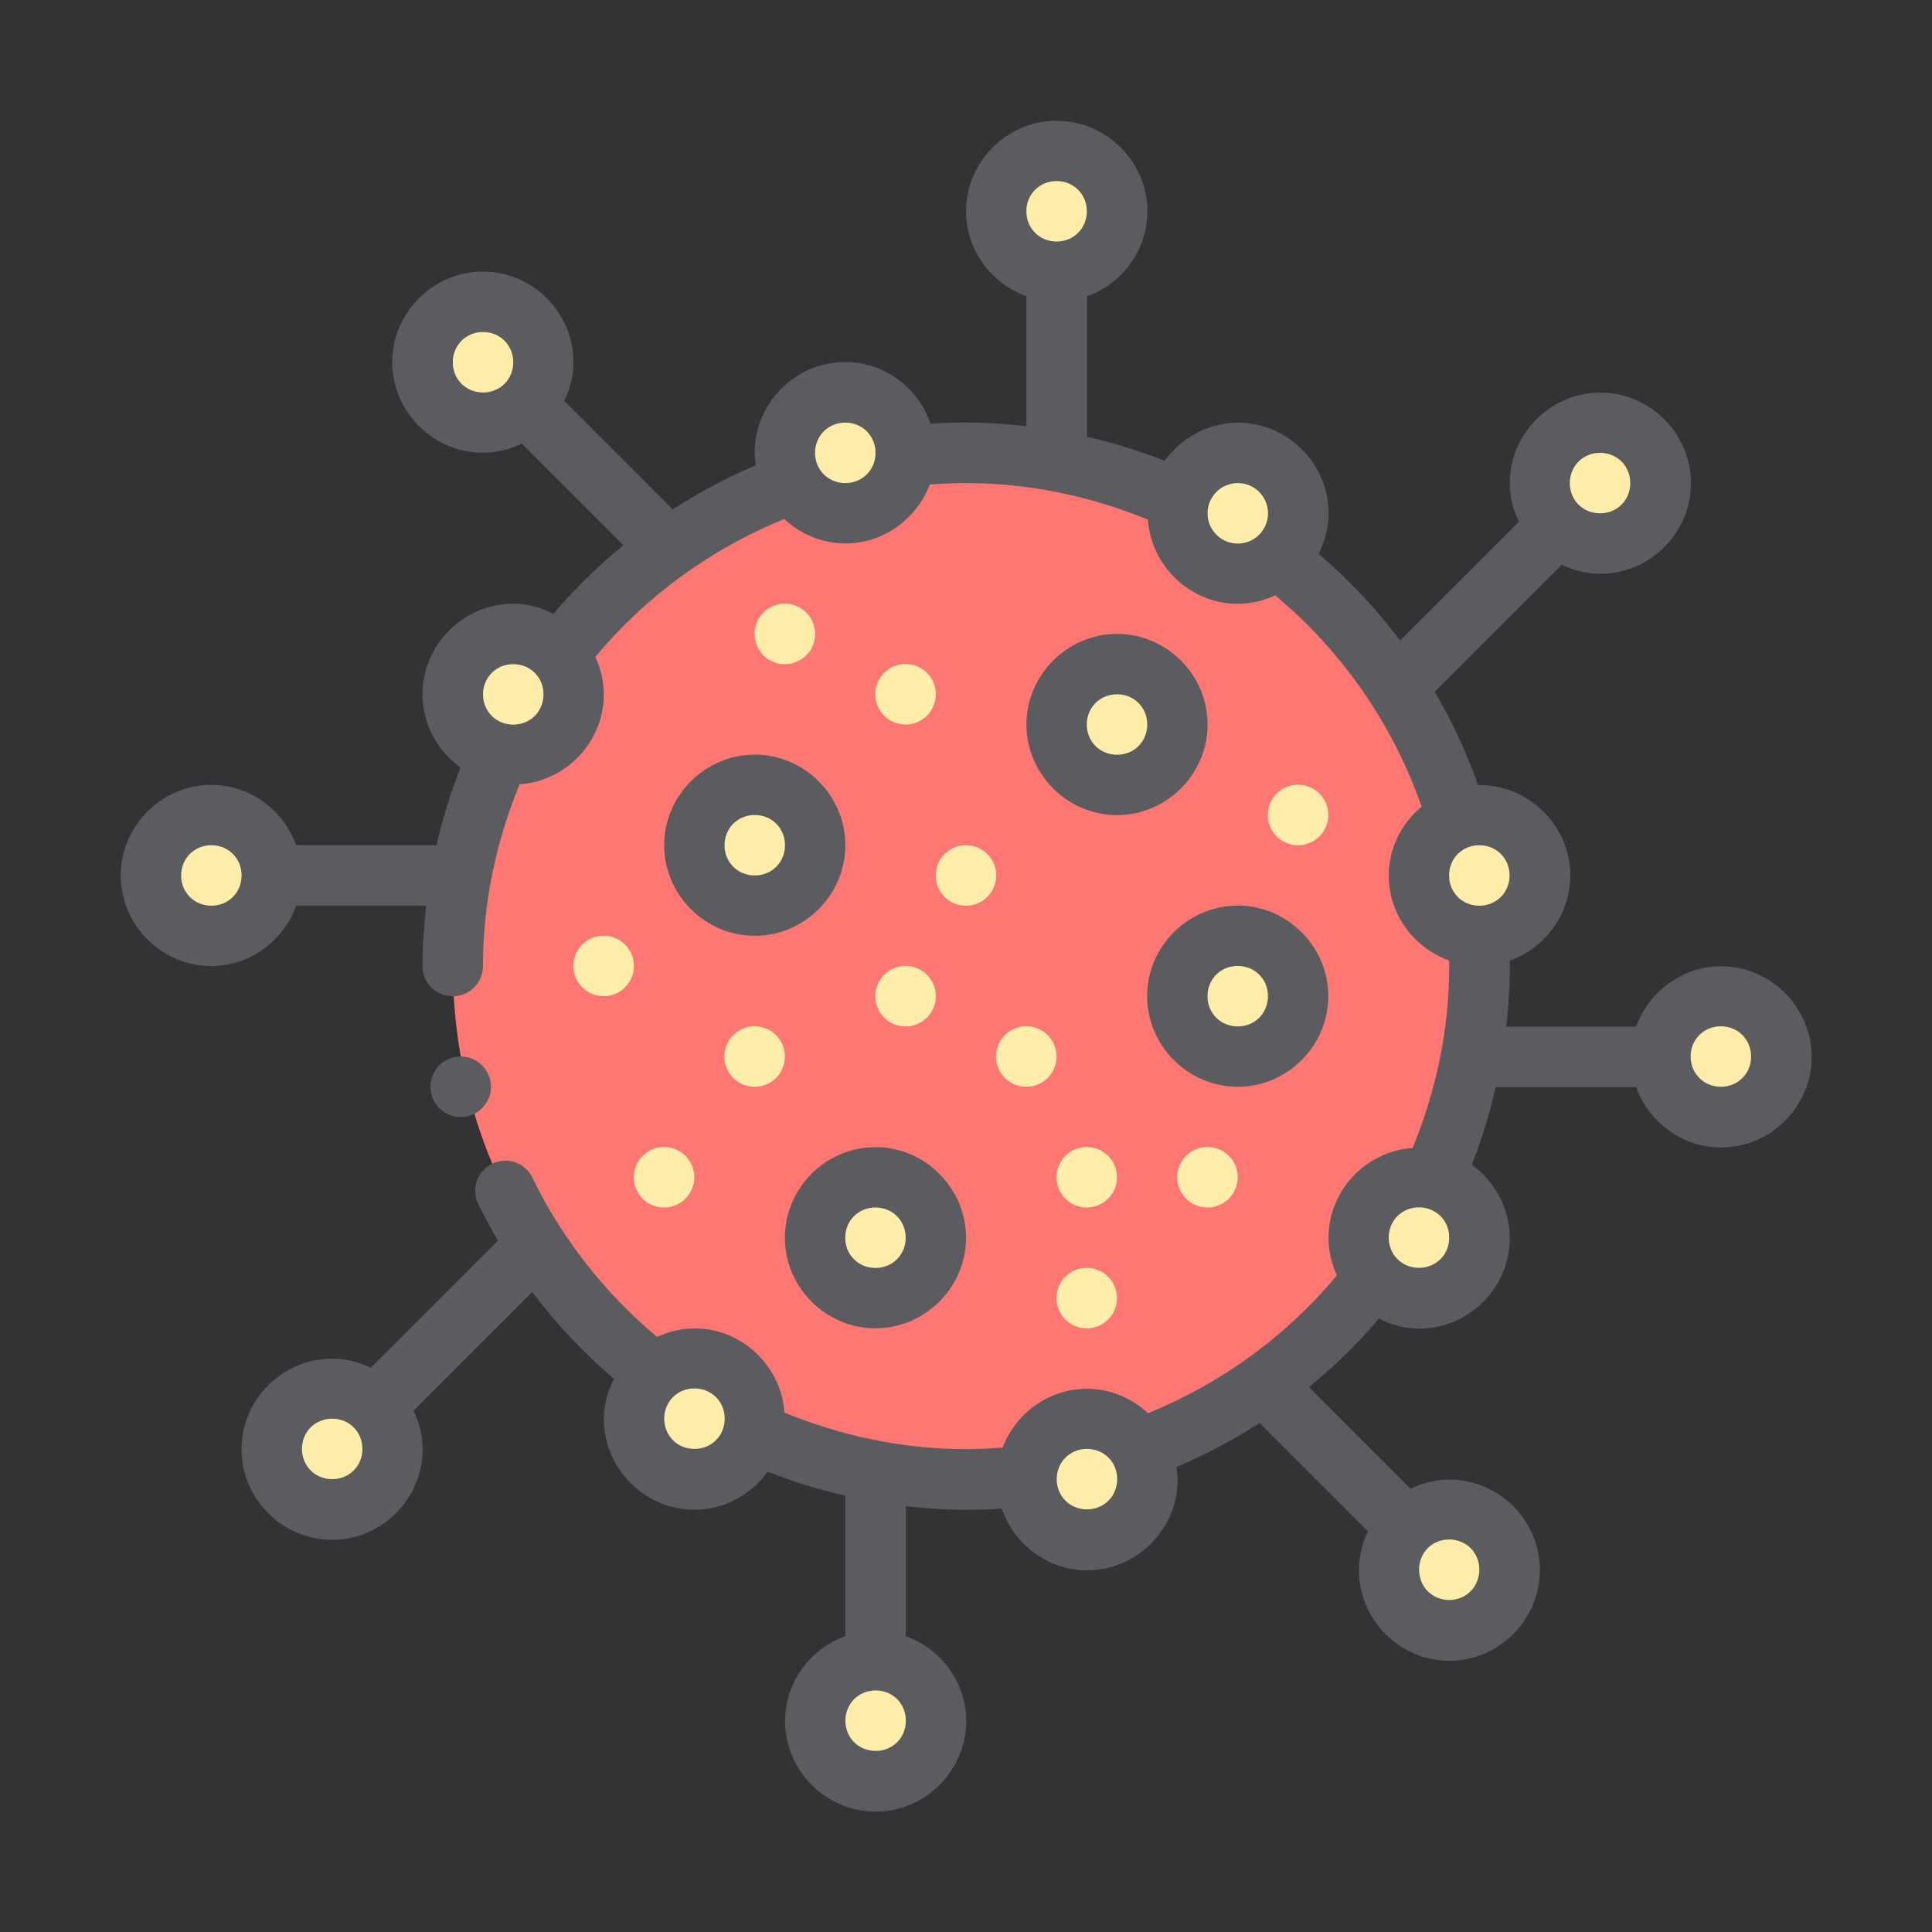 <?xml version="1.0" ?><svg height="64" id="svg3162" version="1.1" viewBox="0 0 16.933 16.933" width="64" xmlns="http://www.w3.org/2000/svg" xmlns:cc="http://creativecommons.org/ns#" xmlns:dc="http://purl.org/dc/elements/1.1/" xmlns:inkscape="http://www.inkscape.org/namespaces/inkscape" xmlns:rdf="http://www.w3.org/1999/02/22-rdf-syntax-ns#" xmlns:sodipodi="http://sodipodi.sourceforge.net/DTD/sodipodi-0.dtd" xmlns:svg="http://www.w3.org/2000/svg"><rect x="0" y="0" width="16.933" height="16.933" fill="#333333" stroke="none"/><defs id="defs3156"/><g id="layer1" transform="translate(0,-280.067)"><path d="m 8.467,284.035 c 2.487,0 4.498,2.011 4.498,4.498 0,2.487 -2.011,4.498 -4.498,4.498 -2.487,0 -4.498,-2.011 -4.498,-4.498 0,-2.487 2.011,-4.498 4.498,-4.498 z" id="path3036" style="color:#000000;font-style:normal;font-variant:normal;font-weight:normal;font-stretch:normal;font-size:medium;line-height:normal;font-family:sans-serif;font-variant-ligatures:normal;font-variant-position:normal;font-variant-caps:normal;font-variant-numeric:normal;font-variant-alternates:normal;font-feature-settings:normal;text-indent:0;text-align:start;text-decoration:none;text-decoration-line:none;text-decoration-style:solid;text-decoration-color:#000000;letter-spacing:normal;word-spacing:normal;text-transform:none;writing-mode:lr-tb;direction:ltr;text-orientation:mixed;dominant-baseline:auto;baseline-shift:baseline;text-anchor:start;white-space:normal;shape-padding:0;clip-rule:nonzero;display:inline;overflow:visible;visibility:visible;opacity:1;isolation:auto;mix-blend-mode:normal;color-interpolation:sRGB;color-interpolation-filters:linearRGB;solid-color:#000000;solid-opacity:1;vector-effect:none;fill:#ff7773;fill-opacity:1;fill-rule:nonzero;stroke:none;stroke-width:0.529;stroke-linecap:butt;stroke-linejoin:round;stroke-miterlimit:4;stroke-dasharray:none;stroke-dashoffset:0;stroke-opacity:1;paint-order:normal;color-rendering:auto;image-rendering:auto;shape-rendering:auto;text-rendering:auto;enable-background:accumulate"/><path d="m 6.879,289.327 a 0.265,0.265 0 0 1 -0.265,0.265 0.265,0.265 0 0 1 -0.265,-0.265 0.265,0.265 0 0 1 0.265,-0.265 0.265,0.265 0 0 1 0.265,0.265 z" id="path3038" style="display:inline;opacity:1;fill:#ffeeaa;fill-opacity:1;stroke:none;stroke-width:0.529;stroke-linecap:butt;stroke-linejoin:round;stroke-miterlimit:4;stroke-dasharray:none;stroke-dashoffset:0;stroke-opacity:1;paint-order:normal"/><path d="m 6.085,290.385 a 0.265,0.265 0 0 1 -0.265,0.265 0.265,0.265 0 0 1 -0.265,-0.265 0.265,0.265 0 0 1 0.265,-0.265 0.265,0.265 0 0 1 0.265,0.265 z" id="path3040" style="display:inline;opacity:1;fill:#ffeeaa;fill-opacity:1;stroke:none;stroke-width:0.529;stroke-linecap:butt;stroke-linejoin:round;stroke-miterlimit:4;stroke-dasharray:none;stroke-dashoffset:0;stroke-opacity:1;paint-order:normal"/><path d="m 9.79,291.444 a 0.265,0.265 0 0 1 -0.265,0.265 0.265,0.265 0 0 1 -0.265,-0.265 0.265,0.265 0 0 1 0.265,-0.265 0.265,0.265 0 0 1 0.265,0.265 z" id="path3042" style="display:inline;opacity:1;fill:#ffeeaa;fill-opacity:1;stroke:none;stroke-width:0.529;stroke-linecap:butt;stroke-linejoin:round;stroke-miterlimit:4;stroke-dasharray:none;stroke-dashoffset:0;stroke-opacity:1;paint-order:normal"/><path d="m 8.202,286.152 a 0.265,0.265 0 0 1 -0.265,0.265 0.265,0.265 0 0 1 -0.265,-0.265 0.265,0.265 0 0 1 0.265,-0.265 0.265,0.265 0 0 1 0.265,0.265 z" id="path3044" style="display:inline;opacity:1;fill:#ffeeaa;fill-opacity:1;stroke:none;stroke-width:0.529;stroke-linecap:butt;stroke-linejoin:round;stroke-miterlimit:4;stroke-dasharray:none;stroke-dashoffset:0;stroke-opacity:1;paint-order:normal"/><path d="m 8.202,288.798 a 0.265,0.265 0 0 1 -0.265,0.265 0.265,0.265 0 0 1 -0.265,-0.265 0.265,0.265 0 0 1 0.265,-0.265 0.265,0.265 0 0 1 0.265,0.265 z" id="path3046" style="display:inline;opacity:1;fill:#ffeeaa;fill-opacity:1;stroke:none;stroke-width:0.529;stroke-linecap:butt;stroke-linejoin:round;stroke-miterlimit:4;stroke-dasharray:none;stroke-dashoffset:0;stroke-opacity:1;paint-order:normal"/><path d="m 8.731,287.74 a 0.265,0.265 0 0 1 -0.265,0.265 0.265,0.265 0 0 1 -0.265,-0.265 0.265,0.265 0 0 1 0.265,-0.265 0.265,0.265 0 0 1 0.265,0.265 z" id="path3048" style="display:inline;opacity:1;fill:#ffeeaa;fill-opacity:1;stroke:none;stroke-width:0.529;stroke-linecap:butt;stroke-linejoin:round;stroke-miterlimit:4;stroke-dasharray:none;stroke-dashoffset:0;stroke-opacity:1;paint-order:normal"/><path d="m 7.144,285.623 a 0.265,0.265 0 0 1 -0.265,0.265 0.265,0.265 0 0 1 -0.265,-0.265 0.265,0.265 0 0 1 0.265,-0.265 0.265,0.265 0 0 1 0.265,0.265 z" id="path3050" style="display:inline;opacity:1;fill:#ffeeaa;fill-opacity:1;stroke:none;stroke-width:0.529;stroke-linecap:butt;stroke-linejoin:round;stroke-miterlimit:4;stroke-dasharray:none;stroke-dashoffset:0;stroke-opacity:1;paint-order:normal"/><path d="m 9.26,289.327 a 0.265,0.265 0 0 1 -0.265,0.265 0.265,0.265 0 0 1 -0.265,-0.265 0.265,0.265 0 0 1 0.265,-0.265 0.265,0.265 0 0 1 0.265,0.265 z" id="path3052" style="display:inline;opacity:1;fill:#ffeeaa;fill-opacity:1;stroke:none;stroke-width:0.529;stroke-linecap:butt;stroke-linejoin:round;stroke-miterlimit:4;stroke-dasharray:none;stroke-dashoffset:0;stroke-opacity:1;paint-order:normal"/><path d="m 9.79,290.385 a 0.265,0.265 0 0 1 -0.265,0.265 0.265,0.265 0 0 1 -0.265,-0.265 0.265,0.265 0 0 1 0.265,-0.265 0.265,0.265 0 0 1 0.265,0.265 z" id="path3054" style="display:inline;opacity:1;fill:#ffeeaa;fill-opacity:1;stroke:none;stroke-width:0.529;stroke-linecap:butt;stroke-linejoin:round;stroke-miterlimit:4;stroke-dasharray:none;stroke-dashoffset:0;stroke-opacity:1;paint-order:normal"/><path d="m 10.848,290.385 a 0.265,0.265 0 0 1 -0.265,0.265 0.265,0.265 0 0 1 -0.265,-0.265 0.265,0.265 0 0 1 0.265,-0.265 0.265,0.265 0 0 1 0.265,0.265 z" id="path3056" style="display:inline;opacity:1;fill:#ffeeaa;fill-opacity:1;stroke:none;stroke-width:0.529;stroke-linecap:butt;stroke-linejoin:round;stroke-miterlimit:4;stroke-dasharray:none;stroke-dashoffset:0;stroke-opacity:1;paint-order:normal"/><path d="m 11.642,287.21 a 0.265,0.265 0 0 1 -0.265,0.265 0.265,0.265 0 0 1 -0.265,-0.265 0.265,0.265 0 0 1 0.265,-0.265 0.265,0.265 0 0 1 0.265,0.265 z" id="path3058" style="display:inline;opacity:1;fill:#ffeeaa;fill-opacity:1;stroke:none;stroke-width:0.529;stroke-linecap:butt;stroke-linejoin:round;stroke-miterlimit:4;stroke-dasharray:none;stroke-dashoffset:0;stroke-opacity:1;paint-order:normal"/><path d="m 5.556,288.533 a 0.265,0.265 0 0 1 -0.265,0.265 0.265,0.265 0 0 1 -0.265,-0.265 0.265,0.265 0 0 1 0.265,-0.265 0.265,0.265 0 0 1 0.265,0.265 z" id="path3060" style="display:inline;opacity:1;fill:#ffeeaa;fill-opacity:1;stroke:none;stroke-width:0.529;stroke-linecap:butt;stroke-linejoin:round;stroke-miterlimit:4;stroke-dasharray:none;stroke-dashoffset:0;stroke-opacity:1;paint-order:normal"/><path d="m 4.233,282.713 c 0.293,0 0.529,0.237 0.529,0.529 0,0.293 -0.237,0.529 -0.529,0.529 -0.293,0 -0.529,-0.237 -0.529,-0.529 0,-0.293 0.237,-0.529 0.529,-0.529 z" id="path3062" style="color:#000000;font-style:normal;font-variant:normal;font-weight:normal;font-stretch:normal;font-size:medium;line-height:normal;font-family:sans-serif;font-variant-ligatures:normal;font-variant-position:normal;font-variant-caps:normal;font-variant-numeric:normal;font-variant-alternates:normal;font-feature-settings:normal;text-indent:0;text-align:start;text-decoration:none;text-decoration-line:none;text-decoration-style:solid;text-decoration-color:#000000;letter-spacing:normal;word-spacing:normal;text-transform:none;writing-mode:lr-tb;direction:ltr;text-orientation:mixed;dominant-baseline:auto;baseline-shift:baseline;text-anchor:start;white-space:normal;shape-padding:0;clip-rule:nonzero;display:inline;overflow:visible;visibility:visible;opacity:1;isolation:auto;mix-blend-mode:normal;color-interpolation:sRGB;color-interpolation-filters:linearRGB;solid-color:#000000;solid-opacity:1;vector-effect:none;fill:#ffeeaa;fill-opacity:1;fill-rule:nonzero;stroke:none;stroke-width:0.529;stroke-linecap:butt;stroke-linejoin:round;stroke-miterlimit:4;stroke-dasharray:none;stroke-dashoffset:0;stroke-opacity:1;paint-order:normal;color-rendering:auto;image-rendering:auto;shape-rendering:auto;text-rendering:auto;enable-background:accumulate"/><path d="m 7.408,283.506 c 0.293,0 0.529,0.237 0.529,0.529 0,0.293 -0.237,0.529 -0.529,0.529 -0.293,0 -0.529,-0.237 -0.529,-0.529 0,-0.293 0.237,-0.529 0.529,-0.529 z" id="path3064" style="color:#000000;font-style:normal;font-variant:normal;font-weight:normal;font-stretch:normal;font-size:medium;line-height:normal;font-family:sans-serif;font-variant-ligatures:normal;font-variant-position:normal;font-variant-caps:normal;font-variant-numeric:normal;font-variant-alternates:normal;font-feature-settings:normal;text-indent:0;text-align:start;text-decoration:none;text-decoration-line:none;text-decoration-style:solid;text-decoration-color:#000000;letter-spacing:normal;word-spacing:normal;text-transform:none;writing-mode:lr-tb;direction:ltr;text-orientation:mixed;dominant-baseline:auto;baseline-shift:baseline;text-anchor:start;white-space:normal;shape-padding:0;clip-rule:nonzero;display:inline;overflow:visible;visibility:visible;opacity:1;isolation:auto;mix-blend-mode:normal;color-interpolation:sRGB;color-interpolation-filters:linearRGB;solid-color:#000000;solid-opacity:1;vector-effect:none;fill:#ffeeaa;fill-opacity:1;fill-rule:nonzero;stroke:none;stroke-width:0.529;stroke-linecap:butt;stroke-linejoin:round;stroke-miterlimit:4;stroke-dasharray:none;stroke-dashoffset:0;stroke-opacity:1;paint-order:normal;color-rendering:auto;image-rendering:auto;shape-rendering:auto;text-rendering:auto;enable-background:accumulate"/><path d="m 4.498,285.623 c 0.293,0 0.529,0.237 0.529,0.529 0,0.293 -0.237,0.529 -0.529,0.529 -0.293,0 -0.529,-0.237 -0.529,-0.529 0,-0.293 0.237,-0.529 0.529,-0.529 z" id="path3066" style="color:#000000;font-style:normal;font-variant:normal;font-weight:normal;font-stretch:normal;font-size:medium;line-height:normal;font-family:sans-serif;font-variant-ligatures:normal;font-variant-position:normal;font-variant-caps:normal;font-variant-numeric:normal;font-variant-alternates:normal;font-feature-settings:normal;text-indent:0;text-align:start;text-decoration:none;text-decoration-line:none;text-decoration-style:solid;text-decoration-color:#000000;letter-spacing:normal;word-spacing:normal;text-transform:none;writing-mode:lr-tb;direction:ltr;text-orientation:mixed;dominant-baseline:auto;baseline-shift:baseline;text-anchor:start;white-space:normal;shape-padding:0;clip-rule:nonzero;display:inline;overflow:visible;visibility:visible;opacity:1;isolation:auto;mix-blend-mode:normal;color-interpolation:sRGB;color-interpolation-filters:linearRGB;solid-color:#000000;solid-opacity:1;vector-effect:none;fill:#ffeeaa;fill-opacity:1;fill-rule:nonzero;stroke:none;stroke-width:0.529;stroke-linecap:butt;stroke-linejoin:round;stroke-miterlimit:4;stroke-dasharray:none;stroke-dashoffset:0;stroke-opacity:1;paint-order:normal;color-rendering:auto;image-rendering:auto;shape-rendering:auto;text-rendering:auto;enable-background:accumulate"/><path d="m 1.852,287.21 c 0.293,0 0.529,0.237 0.529,0.529 0,0.293 -0.237,0.529 -0.529,0.529 -0.293,0 -0.529,-0.237 -0.529,-0.529 0,-0.293 0.237,-0.529 0.529,-0.529 z" id="path3068" style="color:#000000;font-style:normal;font-variant:normal;font-weight:normal;font-stretch:normal;font-size:medium;line-height:normal;font-family:sans-serif;font-variant-ligatures:normal;font-variant-position:normal;font-variant-caps:normal;font-variant-numeric:normal;font-variant-alternates:normal;font-feature-settings:normal;text-indent:0;text-align:start;text-decoration:none;text-decoration-line:none;text-decoration-style:solid;text-decoration-color:#000000;letter-spacing:normal;word-spacing:normal;text-transform:none;writing-mode:lr-tb;direction:ltr;text-orientation:mixed;dominant-baseline:auto;baseline-shift:baseline;text-anchor:start;white-space:normal;shape-padding:0;clip-rule:nonzero;display:inline;overflow:visible;visibility:visible;opacity:1;isolation:auto;mix-blend-mode:normal;color-interpolation:sRGB;color-interpolation-filters:linearRGB;solid-color:#000000;solid-opacity:1;vector-effect:none;fill:#ffeeaa;fill-opacity:1;fill-rule:nonzero;stroke:none;stroke-width:0.529;stroke-linecap:butt;stroke-linejoin:round;stroke-miterlimit:4;stroke-dasharray:none;stroke-dashoffset:0;stroke-opacity:1;paint-order:normal;color-rendering:auto;image-rendering:auto;shape-rendering:auto;text-rendering:auto;enable-background:accumulate"/><path d="m 2.91,292.238 c 0.293,0 0.529,0.237 0.529,0.529 0,0.293 -0.237,0.529 -0.529,0.529 -0.293,0 -0.529,-0.237 -0.529,-0.529 0,-0.293 0.237,-0.529 0.529,-0.529 z" id="path3070" style="color:#000000;font-style:normal;font-variant:normal;font-weight:normal;font-stretch:normal;font-size:medium;line-height:normal;font-family:sans-serif;font-variant-ligatures:normal;font-variant-position:normal;font-variant-caps:normal;font-variant-numeric:normal;font-variant-alternates:normal;font-feature-settings:normal;text-indent:0;text-align:start;text-decoration:none;text-decoration-line:none;text-decoration-style:solid;text-decoration-color:#000000;letter-spacing:normal;word-spacing:normal;text-transform:none;writing-mode:lr-tb;direction:ltr;text-orientation:mixed;dominant-baseline:auto;baseline-shift:baseline;text-anchor:start;white-space:normal;shape-padding:0;clip-rule:nonzero;display:inline;overflow:visible;visibility:visible;opacity:1;isolation:auto;mix-blend-mode:normal;color-interpolation:sRGB;color-interpolation-filters:linearRGB;solid-color:#000000;solid-opacity:1;vector-effect:none;fill:#ffeeaa;fill-opacity:1;fill-rule:nonzero;stroke:none;stroke-width:0.529;stroke-linecap:butt;stroke-linejoin:round;stroke-miterlimit:4;stroke-dasharray:none;stroke-dashoffset:0;stroke-opacity:1;paint-order:normal;color-rendering:auto;image-rendering:auto;shape-rendering:auto;text-rendering:auto;enable-background:accumulate"/><path d="m 6.085,291.973 c 0.293,0 0.529,0.237 0.529,0.529 0,0.293 -0.237,0.529 -0.529,0.529 -0.293,0 -0.529,-0.237 -0.529,-0.529 0,-0.293 0.237,-0.529 0.529,-0.529 z" id="path3072" style="color:#000000;font-style:normal;font-variant:normal;font-weight:normal;font-stretch:normal;font-size:medium;line-height:normal;font-family:sans-serif;font-variant-ligatures:normal;font-variant-position:normal;font-variant-caps:normal;font-variant-numeric:normal;font-variant-alternates:normal;font-feature-settings:normal;text-indent:0;text-align:start;text-decoration:none;text-decoration-line:none;text-decoration-style:solid;text-decoration-color:#000000;letter-spacing:normal;word-spacing:normal;text-transform:none;writing-mode:lr-tb;direction:ltr;text-orientation:mixed;dominant-baseline:auto;baseline-shift:baseline;text-anchor:start;white-space:normal;shape-padding:0;clip-rule:nonzero;display:inline;overflow:visible;visibility:visible;opacity:1;isolation:auto;mix-blend-mode:normal;color-interpolation:sRGB;color-interpolation-filters:linearRGB;solid-color:#000000;solid-opacity:1;vector-effect:none;fill:#ffeeaa;fill-opacity:1;fill-rule:nonzero;stroke:none;stroke-width:0.529;stroke-linecap:butt;stroke-linejoin:round;stroke-miterlimit:4;stroke-dasharray:none;stroke-dashoffset:0;stroke-opacity:1;paint-order:normal;color-rendering:auto;image-rendering:auto;shape-rendering:auto;text-rendering:auto;enable-background:accumulate"/><path d="m 7.673,294.619 c 0.293,0 0.529,0.237 0.529,0.529 0,0.293 -0.237,0.529 -0.529,0.529 -0.293,0 -0.529,-0.237 -0.529,-0.529 0,-0.293 0.237,-0.529 0.529,-0.529 z" id="path3074" style="color:#000000;font-style:normal;font-variant:normal;font-weight:normal;font-stretch:normal;font-size:medium;line-height:normal;font-family:sans-serif;font-variant-ligatures:normal;font-variant-position:normal;font-variant-caps:normal;font-variant-numeric:normal;font-variant-alternates:normal;font-feature-settings:normal;text-indent:0;text-align:start;text-decoration:none;text-decoration-line:none;text-decoration-style:solid;text-decoration-color:#000000;letter-spacing:normal;word-spacing:normal;text-transform:none;writing-mode:lr-tb;direction:ltr;text-orientation:mixed;dominant-baseline:auto;baseline-shift:baseline;text-anchor:start;white-space:normal;shape-padding:0;clip-rule:nonzero;display:inline;overflow:visible;visibility:visible;opacity:1;isolation:auto;mix-blend-mode:normal;color-interpolation:sRGB;color-interpolation-filters:linearRGB;solid-color:#000000;solid-opacity:1;vector-effect:none;fill:#ffeeaa;fill-opacity:1;fill-rule:nonzero;stroke:none;stroke-width:0.529;stroke-linecap:butt;stroke-linejoin:round;stroke-miterlimit:4;stroke-dasharray:none;stroke-dashoffset:0;stroke-opacity:1;paint-order:normal;color-rendering:auto;image-rendering:auto;shape-rendering:auto;text-rendering:auto;enable-background:accumulate"/><path d="m 9.525,292.502 c 0.293,0 0.529,0.237 0.529,0.529 0,0.293 -0.237,0.529 -0.529,0.529 -0.293,0 -0.529,-0.237 -0.529,-0.529 0,-0.293 0.237,-0.529 0.529,-0.529 z" id="path3076" style="color:#000000;font-style:normal;font-variant:normal;font-weight:normal;font-stretch:normal;font-size:medium;line-height:normal;font-family:sans-serif;font-variant-ligatures:normal;font-variant-position:normal;font-variant-caps:normal;font-variant-numeric:normal;font-variant-alternates:normal;font-feature-settings:normal;text-indent:0;text-align:start;text-decoration:none;text-decoration-line:none;text-decoration-style:solid;text-decoration-color:#000000;letter-spacing:normal;word-spacing:normal;text-transform:none;writing-mode:lr-tb;direction:ltr;text-orientation:mixed;dominant-baseline:auto;baseline-shift:baseline;text-anchor:start;white-space:normal;shape-padding:0;clip-rule:nonzero;display:inline;overflow:visible;visibility:visible;opacity:1;isolation:auto;mix-blend-mode:normal;color-interpolation:sRGB;color-interpolation-filters:linearRGB;solid-color:#000000;solid-opacity:1;vector-effect:none;fill:#ffeeaa;fill-opacity:1;fill-rule:nonzero;stroke:none;stroke-width:0.529;stroke-linecap:butt;stroke-linejoin:round;stroke-miterlimit:4;stroke-dasharray:none;stroke-dashoffset:0;stroke-opacity:1;paint-order:normal;color-rendering:auto;image-rendering:auto;shape-rendering:auto;text-rendering:auto;enable-background:accumulate"/><path d="m 12.7,293.296 c 0.293,0 0.529,0.237 0.529,0.529 0,0.293 -0.237,0.529 -0.529,0.529 -0.293,0 -0.529,-0.237 -0.529,-0.529 0,-0.293 0.237,-0.529 0.529,-0.529 z" id="path3079" style="color:#000000;font-style:normal;font-variant:normal;font-weight:normal;font-stretch:normal;font-size:medium;line-height:normal;font-family:sans-serif;font-variant-ligatures:normal;font-variant-position:normal;font-variant-caps:normal;font-variant-numeric:normal;font-variant-alternates:normal;font-feature-settings:normal;text-indent:0;text-align:start;text-decoration:none;text-decoration-line:none;text-decoration-style:solid;text-decoration-color:#000000;letter-spacing:normal;word-spacing:normal;text-transform:none;writing-mode:lr-tb;direction:ltr;text-orientation:mixed;dominant-baseline:auto;baseline-shift:baseline;text-anchor:start;white-space:normal;shape-padding:0;clip-rule:nonzero;display:inline;overflow:visible;visibility:visible;opacity:1;isolation:auto;mix-blend-mode:normal;color-interpolation:sRGB;color-interpolation-filters:linearRGB;solid-color:#000000;solid-opacity:1;vector-effect:none;fill:#ffeeaa;fill-opacity:1;fill-rule:nonzero;stroke:none;stroke-width:0.529;stroke-linecap:butt;stroke-linejoin:round;stroke-miterlimit:4;stroke-dasharray:none;stroke-dashoffset:0;stroke-opacity:1;paint-order:normal;color-rendering:auto;image-rendering:auto;shape-rendering:auto;text-rendering:auto;enable-background:accumulate"/><path d="m 12.435,290.385 c 0.293,0 0.529,0.237 0.529,0.529 0,0.293 -0.237,0.529 -0.529,0.529 -0.293,0 -0.529,-0.237 -0.529,-0.529 0,-0.293 0.237,-0.529 0.529,-0.529 z" id="path3081" style="color:#000000;font-style:normal;font-variant:normal;font-weight:normal;font-stretch:normal;font-size:medium;line-height:normal;font-family:sans-serif;font-variant-ligatures:normal;font-variant-position:normal;font-variant-caps:normal;font-variant-numeric:normal;font-variant-alternates:normal;font-feature-settings:normal;text-indent:0;text-align:start;text-decoration:none;text-decoration-line:none;text-decoration-style:solid;text-decoration-color:#000000;letter-spacing:normal;word-spacing:normal;text-transform:none;writing-mode:lr-tb;direction:ltr;text-orientation:mixed;dominant-baseline:auto;baseline-shift:baseline;text-anchor:start;white-space:normal;shape-padding:0;clip-rule:nonzero;display:inline;overflow:visible;visibility:visible;opacity:1;isolation:auto;mix-blend-mode:normal;color-interpolation:sRGB;color-interpolation-filters:linearRGB;solid-color:#000000;solid-opacity:1;vector-effect:none;fill:#ffeeaa;fill-opacity:1;fill-rule:nonzero;stroke:none;stroke-width:0.529;stroke-linecap:butt;stroke-linejoin:round;stroke-miterlimit:4;stroke-dasharray:none;stroke-dashoffset:0;stroke-opacity:1;paint-order:normal;color-rendering:auto;image-rendering:auto;shape-rendering:auto;text-rendering:auto;enable-background:accumulate"/><path d="m 15.081,288.798 c 0.293,0 0.529,0.237 0.529,0.529 0,0.293 -0.237,0.529 -0.529,0.529 -0.293,0 -0.529,-0.237 -0.529,-0.529 0,-0.293 0.237,-0.529 0.529,-0.529 z" id="path3083" style="color:#000000;font-style:normal;font-variant:normal;font-weight:normal;font-stretch:normal;font-size:medium;line-height:normal;font-family:sans-serif;font-variant-ligatures:normal;font-variant-position:normal;font-variant-caps:normal;font-variant-numeric:normal;font-variant-alternates:normal;font-feature-settings:normal;text-indent:0;text-align:start;text-decoration:none;text-decoration-line:none;text-decoration-style:solid;text-decoration-color:#000000;letter-spacing:normal;word-spacing:normal;text-transform:none;writing-mode:lr-tb;direction:ltr;text-orientation:mixed;dominant-baseline:auto;baseline-shift:baseline;text-anchor:start;white-space:normal;shape-padding:0;clip-rule:nonzero;display:inline;overflow:visible;visibility:visible;opacity:1;isolation:auto;mix-blend-mode:normal;color-interpolation:sRGB;color-interpolation-filters:linearRGB;solid-color:#000000;solid-opacity:1;vector-effect:none;fill:#ffeeaa;fill-opacity:1;fill-rule:nonzero;stroke:none;stroke-width:0.529;stroke-linecap:butt;stroke-linejoin:round;stroke-miterlimit:4;stroke-dasharray:none;stroke-dashoffset:0;stroke-opacity:1;paint-order:normal;color-rendering:auto;image-rendering:auto;shape-rendering:auto;text-rendering:auto;enable-background:accumulate"/><path d="m 12.965,287.21 c 0.293,0 0.529,0.237 0.529,0.529 0,0.293 -0.237,0.529 -0.529,0.529 -0.293,0 -0.529,-0.237 -0.529,-0.529 0,-0.293 0.237,-0.529 0.529,-0.529 z" id="path3085" style="color:#000000;font-style:normal;font-variant:normal;font-weight:normal;font-stretch:normal;font-size:medium;line-height:normal;font-family:sans-serif;font-variant-ligatures:normal;font-variant-position:normal;font-variant-caps:normal;font-variant-numeric:normal;font-variant-alternates:normal;font-feature-settings:normal;text-indent:0;text-align:start;text-decoration:none;text-decoration-line:none;text-decoration-style:solid;text-decoration-color:#000000;letter-spacing:normal;word-spacing:normal;text-transform:none;writing-mode:lr-tb;direction:ltr;text-orientation:mixed;dominant-baseline:auto;baseline-shift:baseline;text-anchor:start;white-space:normal;shape-padding:0;clip-rule:nonzero;display:inline;overflow:visible;visibility:visible;opacity:1;isolation:auto;mix-blend-mode:normal;color-interpolation:sRGB;color-interpolation-filters:linearRGB;solid-color:#000000;solid-opacity:1;vector-effect:none;fill:#ffeeaa;fill-opacity:1;fill-rule:nonzero;stroke:none;stroke-width:0.529;stroke-linecap:butt;stroke-linejoin:round;stroke-miterlimit:4;stroke-dasharray:none;stroke-dashoffset:0;stroke-opacity:1;paint-order:normal;color-rendering:auto;image-rendering:auto;shape-rendering:auto;text-rendering:auto;enable-background:accumulate"/><path d="m 14.023,283.771 c 0.293,0 0.529,0.237 0.529,0.529 0,0.293 -0.237,0.529 -0.529,0.529 -0.293,0 -0.529,-0.237 -0.529,-0.529 0,-0.293 0.237,-0.529 0.529,-0.529 z" id="path3087" style="color:#000000;font-style:normal;font-variant:normal;font-weight:normal;font-stretch:normal;font-size:medium;line-height:normal;font-family:sans-serif;font-variant-ligatures:normal;font-variant-position:normal;font-variant-caps:normal;font-variant-numeric:normal;font-variant-alternates:normal;font-feature-settings:normal;text-indent:0;text-align:start;text-decoration:none;text-decoration-line:none;text-decoration-style:solid;text-decoration-color:#000000;letter-spacing:normal;word-spacing:normal;text-transform:none;writing-mode:lr-tb;direction:ltr;text-orientation:mixed;dominant-baseline:auto;baseline-shift:baseline;text-anchor:start;white-space:normal;shape-padding:0;clip-rule:nonzero;display:inline;overflow:visible;visibility:visible;opacity:1;isolation:auto;mix-blend-mode:normal;color-interpolation:sRGB;color-interpolation-filters:linearRGB;solid-color:#000000;solid-opacity:1;vector-effect:none;fill:#ffeeaa;fill-opacity:1;fill-rule:nonzero;stroke:none;stroke-width:0.529;stroke-linecap:butt;stroke-linejoin:round;stroke-miterlimit:4;stroke-dasharray:none;stroke-dashoffset:0;stroke-opacity:1;paint-order:normal;color-rendering:auto;image-rendering:auto;shape-rendering:auto;text-rendering:auto;enable-background:accumulate"/><path d="m 10.848,284.035 c 0.293,0 0.529,0.237 0.529,0.529 0,0.293 -0.237,0.529 -0.529,0.529 -0.293,0 -0.529,-0.237 -0.529,-0.529 0,-0.293 0.237,-0.529 0.529,-0.529 z" id="path3089" style="color:#000000;font-style:normal;font-variant:normal;font-weight:normal;font-stretch:normal;font-size:medium;line-height:normal;font-family:sans-serif;font-variant-ligatures:normal;font-variant-position:normal;font-variant-caps:normal;font-variant-numeric:normal;font-variant-alternates:normal;font-feature-settings:normal;text-indent:0;text-align:start;text-decoration:none;text-decoration-line:none;text-decoration-style:solid;text-decoration-color:#000000;letter-spacing:normal;word-spacing:normal;text-transform:none;writing-mode:lr-tb;direction:ltr;text-orientation:mixed;dominant-baseline:auto;baseline-shift:baseline;text-anchor:start;white-space:normal;shape-padding:0;clip-rule:nonzero;display:inline;overflow:visible;visibility:visible;opacity:1;isolation:auto;mix-blend-mode:normal;color-interpolation:sRGB;color-interpolation-filters:linearRGB;solid-color:#000000;solid-opacity:1;vector-effect:none;fill:#ffeeaa;fill-opacity:1;fill-rule:nonzero;stroke:none;stroke-width:0.529;stroke-linecap:butt;stroke-linejoin:round;stroke-miterlimit:4;stroke-dasharray:none;stroke-dashoffset:0;stroke-opacity:1;paint-order:normal;color-rendering:auto;image-rendering:auto;shape-rendering:auto;text-rendering:auto;enable-background:accumulate"/><path d="m 9.26,281.39 c 0.293,0 0.529,0.237 0.529,0.529 0,0.293 -0.237,0.529 -0.529,0.529 -0.293,0 -0.529,-0.237 -0.529,-0.529 0,-0.293 0.237,-0.529 0.529,-0.529 z" id="path3091" style="color:#000000;font-style:normal;font-variant:normal;font-weight:normal;font-stretch:normal;font-size:medium;line-height:normal;font-family:sans-serif;font-variant-ligatures:normal;font-variant-position:normal;font-variant-caps:normal;font-variant-numeric:normal;font-variant-alternates:normal;font-feature-settings:normal;text-indent:0;text-align:start;text-decoration:none;text-decoration-line:none;text-decoration-style:solid;text-decoration-color:#000000;letter-spacing:normal;word-spacing:normal;text-transform:none;writing-mode:lr-tb;direction:ltr;text-orientation:mixed;dominant-baseline:auto;baseline-shift:baseline;text-anchor:start;white-space:normal;shape-padding:0;clip-rule:nonzero;display:inline;overflow:visible;visibility:visible;opacity:1;isolation:auto;mix-blend-mode:normal;color-interpolation:sRGB;color-interpolation-filters:linearRGB;solid-color:#000000;solid-opacity:1;vector-effect:none;fill:#ffeeaa;fill-opacity:1;fill-rule:nonzero;stroke:none;stroke-width:0.529;stroke-linecap:butt;stroke-linejoin:round;stroke-miterlimit:4;stroke-dasharray:none;stroke-dashoffset:0;stroke-opacity:1;paint-order:normal;color-rendering:auto;image-rendering:auto;shape-rendering:auto;text-rendering:auto;enable-background:accumulate"/><path d="m 9.79,285.888 c 0.293,0 0.529,0.237 0.529,0.529 0,0.293 -0.237,0.529 -0.529,0.529 -0.293,0 -0.529,-0.237 -0.529,-0.529 0,-0.293 0.237,-0.529 0.529,-0.529 z" id="path3093" style="color:#000000;font-style:normal;font-variant:normal;font-weight:normal;font-stretch:normal;font-size:medium;line-height:normal;font-family:sans-serif;font-variant-ligatures:normal;font-variant-position:normal;font-variant-caps:normal;font-variant-numeric:normal;font-variant-alternates:normal;font-feature-settings:normal;text-indent:0;text-align:start;text-decoration:none;text-decoration-line:none;text-decoration-style:solid;text-decoration-color:#000000;letter-spacing:normal;word-spacing:normal;text-transform:none;writing-mode:lr-tb;direction:ltr;text-orientation:mixed;dominant-baseline:auto;baseline-shift:baseline;text-anchor:start;white-space:normal;shape-padding:0;clip-rule:nonzero;display:inline;overflow:visible;visibility:visible;opacity:1;isolation:auto;mix-blend-mode:normal;color-interpolation:sRGB;color-interpolation-filters:linearRGB;solid-color:#000000;solid-opacity:1;vector-effect:none;fill:#ffeeaa;fill-opacity:1;fill-rule:nonzero;stroke:none;stroke-width:0.529;stroke-linecap:butt;stroke-linejoin:round;stroke-miterlimit:4;stroke-dasharray:none;stroke-dashoffset:0;stroke-opacity:1;paint-order:normal;color-rendering:auto;image-rendering:auto;shape-rendering:auto;text-rendering:auto;enable-background:accumulate"/><path d="m 6.615,286.946 c 0.293,0 0.529,0.237 0.529,0.529 0,0.293 -0.237,0.529 -0.529,0.529 -0.293,0 -0.529,-0.237 -0.529,-0.529 0,-0.293 0.237,-0.529 0.529,-0.529 z" id="path3095" style="color:#000000;font-style:normal;font-variant:normal;font-weight:normal;font-stretch:normal;font-size:medium;line-height:normal;font-family:sans-serif;font-variant-ligatures:normal;font-variant-position:normal;font-variant-caps:normal;font-variant-numeric:normal;font-variant-alternates:normal;font-feature-settings:normal;text-indent:0;text-align:start;text-decoration:none;text-decoration-line:none;text-decoration-style:solid;text-decoration-color:#000000;letter-spacing:normal;word-spacing:normal;text-transform:none;writing-mode:lr-tb;direction:ltr;text-orientation:mixed;dominant-baseline:auto;baseline-shift:baseline;text-anchor:start;white-space:normal;shape-padding:0;clip-rule:nonzero;display:inline;overflow:visible;visibility:visible;opacity:1;isolation:auto;mix-blend-mode:normal;color-interpolation:sRGB;color-interpolation-filters:linearRGB;solid-color:#000000;solid-opacity:1;vector-effect:none;fill:#ffeeaa;fill-opacity:1;fill-rule:nonzero;stroke:none;stroke-width:0.529;stroke-linecap:butt;stroke-linejoin:round;stroke-miterlimit:4;stroke-dasharray:none;stroke-dashoffset:0;stroke-opacity:1;paint-order:normal;color-rendering:auto;image-rendering:auto;shape-rendering:auto;text-rendering:auto;enable-background:accumulate"/><path d="m 10.848,288.269 c 0.293,0 0.529,0.237 0.529,0.529 0,0.293 -0.237,0.529 -0.529,0.529 -0.293,0 -0.529,-0.237 -0.529,-0.529 0,-0.293 0.237,-0.529 0.529,-0.529 z" id="path3097" style="color:#000000;font-style:normal;font-variant:normal;font-weight:normal;font-stretch:normal;font-size:medium;line-height:normal;font-family:sans-serif;font-variant-ligatures:normal;font-variant-position:normal;font-variant-caps:normal;font-variant-numeric:normal;font-variant-alternates:normal;font-feature-settings:normal;text-indent:0;text-align:start;text-decoration:none;text-decoration-line:none;text-decoration-style:solid;text-decoration-color:#000000;letter-spacing:normal;word-spacing:normal;text-transform:none;writing-mode:lr-tb;direction:ltr;text-orientation:mixed;dominant-baseline:auto;baseline-shift:baseline;text-anchor:start;white-space:normal;shape-padding:0;clip-rule:nonzero;display:inline;overflow:visible;visibility:visible;opacity:1;isolation:auto;mix-blend-mode:normal;color-interpolation:sRGB;color-interpolation-filters:linearRGB;solid-color:#000000;solid-opacity:1;vector-effect:none;fill:#ffeeaa;fill-opacity:1;fill-rule:nonzero;stroke:none;stroke-width:0.529;stroke-linecap:butt;stroke-linejoin:round;stroke-miterlimit:4;stroke-dasharray:none;stroke-dashoffset:0;stroke-opacity:1;paint-order:normal;color-rendering:auto;image-rendering:auto;shape-rendering:auto;text-rendering:auto;enable-background:accumulate"/><path d="m 7.673,290.385 c 0.293,0 0.529,0.237 0.529,0.529 0,0.293 -0.237,0.529 -0.529,0.529 -0.293,0 -0.529,-0.237 -0.529,-0.529 0,-0.293 0.237,-0.529 0.529,-0.529 z" id="path3100" style="color:#000000;font-style:normal;font-variant:normal;font-weight:normal;font-stretch:normal;font-size:medium;line-height:normal;font-family:sans-serif;font-variant-ligatures:normal;font-variant-position:normal;font-variant-caps:normal;font-variant-numeric:normal;font-variant-alternates:normal;font-feature-settings:normal;text-indent:0;text-align:start;text-decoration:none;text-decoration-line:none;text-decoration-style:solid;text-decoration-color:#000000;letter-spacing:normal;word-spacing:normal;text-transform:none;writing-mode:lr-tb;direction:ltr;text-orientation:mixed;dominant-baseline:auto;baseline-shift:baseline;text-anchor:start;white-space:normal;shape-padding:0;clip-rule:nonzero;display:inline;overflow:visible;visibility:visible;opacity:1;isolation:auto;mix-blend-mode:normal;color-interpolation:sRGB;color-interpolation-filters:linearRGB;solid-color:#000000;solid-opacity:1;vector-effect:none;fill:#ffeeaa;fill-opacity:1;fill-rule:nonzero;stroke:none;stroke-width:0.529;stroke-linecap:butt;stroke-linejoin:round;stroke-miterlimit:4;stroke-dasharray:none;stroke-dashoffset:0;stroke-opacity:1;paint-order:normal;color-rendering:auto;image-rendering:auto;shape-rendering:auto;text-rendering:auto;enable-background:accumulate"/><path d="m 9.26,281.125 c -0.435,2.6e-4 -0.793,0.359 -0.793,0.794 0,0.342 0.223,0.634 0.529,0.744 v 1.139 c -0.174,-0.019 -0.35,-0.032 -0.529,-0.032 -0.104,0 -0.208,0.004 -0.311,0.011 -0.107,-0.312 -0.401,-0.541 -0.748,-0.541 -0.435,0 -0.794,0.359 -0.794,0.794 0,0.038 0.006,0.074 0.011,0.111 -0.255,0.108 -0.498,0.237 -0.729,0.386 l -0.95,-0.95 c 0.05,-0.104 0.08,-0.218 0.08,-0.34 0,-0.435 -0.359,-0.794 -0.794,-0.794 -0.435,0 -0.794,0.359 -0.794,0.794 0,0.435 0.359,0.794 0.794,0.794 0.122,0 0.236,-0.03 0.34,-0.08 l 0.891,0.891 c -0.222,0.181 -0.427,0.382 -0.613,0.6 -0.107,-0.054 -0.226,-0.088 -0.353,-0.088 -0.435,0 -0.794,0.358 -0.794,0.794 0,0.264 0.133,0.498 0.333,0.642 -0.086,0.22 -0.157,0.447 -0.21,0.681 H 2.596 c -0.11,-0.306 -0.402,-0.529 -0.744,-0.529 -0.435,10e-6 -0.794,0.359 -0.794,0.794 0,0.435 0.359,0.794 0.794,0.794 0.342,1e-5 0.634,-0.223 0.744,-0.529 h 1.139 c -0.019,0.174 -0.032,0.35 -0.032,0.529 0,0.146 0.118,0.265 0.265,0.265 0.146,0 0.265,-0.118 0.265,-0.265 0,-0.566 0.119,-1.101 0.321,-1.593 0.409,-0.029 0.738,-0.372 0.738,-0.788 0,-0.117 -0.028,-0.228 -0.074,-0.329 0.44,-0.528 1.008,-0.944 1.655,-1.208 0.142,0.131 0.33,0.214 0.536,0.214 0.337,0 0.626,-0.217 0.74,-0.516 0.105,-0.008 0.211,-0.013 0.318,-0.013 h 5.3e-4 c 0.566,7e-5 1.1,0.119 1.593,0.32 0.029,0.409 0.372,0.738 0.788,0.738 0.117,0 0.228,-0.028 0.328,-0.074 0.581,0.484 1.028,1.122 1.283,1.851 -0.174,0.146 -0.288,0.362 -0.288,0.605 0,0.342 0.222,0.633 0.528,0.744 2.1e-4,0.017 0.002,0.033 0.002,0.05 0,0.566 -0.119,1.101 -0.32,1.593 -0.409,0.029 -0.738,0.372 -0.738,0.788 -10e-6,0.117 0.028,0.228 0.074,0.329 -0.44,0.528 -1.008,0.944 -1.655,1.208 -0.142,-0.131 -0.33,-0.214 -0.536,-0.214 -0.337,0 -0.626,0.217 -0.74,0.516 -0.105,0.008 -0.211,0.013 -0.318,0.013 -0.566,0 -1.101,-0.119 -1.593,-0.32 -0.029,-0.409 -0.372,-0.738 -0.788,-0.738 -0.117,0 -0.228,0.028 -0.329,0.074 -0.461,-0.385 -0.837,-0.866 -1.101,-1.412 -0.073,-0.127 -0.234,-0.17 -0.36,-0.097 -0.127,0.073 -0.17,0.235 -0.097,0.362 0.051,0.103 0.106,0.204 0.164,0.303 l -1.115,1.115 c -0.103,-0.05 -0.217,-0.08 -0.339,-0.08 -0.435,-2e-5 -0.794,0.358 -0.794,0.794 0,0.435 0.359,0.794 0.794,0.794 0.435,-2e-5 0.794,-0.359 0.794,-0.794 0,-0.121 -0.03,-0.235 -0.08,-0.338 l 1.04,-1.04 c 0.21,0.279 0.45,0.534 0.716,0.761 -0.054,0.107 -0.088,0.226 -0.088,0.353 0,0.435 0.359,0.794 0.794,0.794 0.264,0 0.498,-0.133 0.642,-0.333 0.22,0.086 0.447,0.157 0.681,0.21 v 1.231 c -0.306,0.11 -0.529,0.402 -0.529,0.744 -10e-6,0.435 0.358,0.794 0.794,0.794 0.435,-2e-5 0.794,-0.359 0.794,-0.794 0,-0.342 -0.223,-0.634 -0.529,-0.744 v -1.139 c 0.174,0.019 0.35,0.032 0.529,0.032 0.104,0 0.208,-0.004 0.311,-0.011 0.107,0.312 0.401,0.541 0.748,0.541 0.435,0 0.794,-0.358 0.794,-0.794 0,-0.038 -0.006,-0.074 -0.011,-0.111 0.255,-0.108 0.498,-0.237 0.729,-0.386 l 0.95,0.95 c -0.05,0.103 -0.079,0.218 -0.079,0.339 0,0.435 0.357,0.795 0.793,0.795 0.435,0 0.793,-0.36 0.793,-0.795 0,-0.435 -0.357,-0.793 -0.793,-0.793 -0.122,0 -0.236,0.03 -0.34,0.08 l -0.891,-0.891 c 0.222,-0.181 0.427,-0.382 0.613,-0.6 0.107,0.054 0.226,0.088 0.353,0.088 0.435,0 0.794,-0.359 0.794,-0.794 0,-0.264 -0.133,-0.498 -0.333,-0.642 0.086,-0.22 0.157,-0.447 0.21,-0.681 h 1.231 c 0.11,0.306 0.402,0.529 0.744,0.529 0.435,10e-6 0.794,-0.358 0.794,-0.794 0,-0.435 -0.359,-0.794 -0.794,-0.794 -0.342,0 -0.634,0.223 -0.744,0.529 h -1.139 c 0.019,-0.174 0.032,-0.35 0.032,-0.529 0,-0.017 -0.001,-0.033 -0.002,-0.049 0.307,-0.11 0.531,-0.402 0.531,-0.745 10e-6,-0.435 -0.358,-0.794 -0.794,-0.794 -0.004,0 -0.009,10e-4 -0.013,10e-4 -0.102,-0.286 -0.229,-0.561 -0.381,-0.819 l 1.114,-1.114 c 0.103,0.05 0.217,0.08 0.338,0.08 0.435,-10e-6 0.794,-0.359 0.794,-0.794 0,-0.435 -0.359,-0.794 -0.794,-0.794 -0.435,0 -0.794,0.359 -0.794,0.794 0,0.121 0.03,0.235 0.08,0.338 l -1.041,1.041 c -0.21,-0.279 -0.449,-0.534 -0.715,-0.761 0.055,-0.107 0.088,-0.227 0.088,-0.354 0,-0.435 -0.358,-0.794 -0.794,-0.794 -0.264,0 -0.498,0.133 -0.642,0.333 -0.22,-0.086 -0.447,-0.157 -0.681,-0.21 v -1.231 c 0.306,-0.11 0.529,-0.402 0.529,-0.744 0,-0.435 -0.358,-0.793 -0.793,-0.794 z m 5.2e-4,0.529 c 0.149,0 0.265,0.115 0.265,0.265 0,0.149 -0.115,0.265 -0.265,0.265 -0.149,0 -0.265,-0.115 -0.265,-0.265 0,-0.149 0.115,-0.265 0.265,-0.265 z m -5.027,1.323 c 0.149,0 0.265,0.115 0.265,0.265 0,0.149 -0.115,0.265 -0.265,0.265 -0.149,0 -0.265,-0.115 -0.265,-0.265 0,-0.149 0.115,-0.265 0.265,-0.265 z m 3.175,0.794 c 0.149,0 0.265,0.115 0.265,0.265 -1e-5,0.149 -0.115,0.265 -0.265,0.265 -0.149,0 -0.265,-0.115 -0.265,-0.265 0,-0.149 0.115,-0.265 0.265,-0.265 z m 6.615,0.265 c 0.149,0 0.265,0.115 0.265,0.265 0,0.149 -0.115,0.265 -0.265,0.265 -0.149,0 -0.265,-0.115 -0.265,-0.265 0,-0.149 0.115,-0.265 0.265,-0.265 z m -3.175,0.265 c 0.146,0 0.265,0.118 0.265,0.265 0,0.146 -0.118,0.265 -0.265,0.265 -0.146,0 -0.265,-0.118 -0.265,-0.265 0,-0.146 0.118,-0.265 0.265,-0.265 z m -6.35,1.587 c 0.149,0 0.265,0.115 0.265,0.265 0,0.149 -0.115,0.265 -0.265,0.265 -0.149,0 -0.265,-0.115 -0.265,-0.265 0,-0.149 0.115,-0.265 0.265,-0.265 z m -2.646,1.587 c 0.149,0 0.265,0.115 0.265,0.265 0,0.149 -0.115,0.265 -0.265,0.265 -0.149,-1e-5 -0.265,-0.115 -0.265,-0.265 0,-0.149 0.115,-0.265 0.265,-0.265 z m 11.113,0 c 0.149,0 0.265,0.115 0.265,0.265 0,0.149 -0.115,0.265 -0.265,0.265 -0.149,-1e-5 -0.265,-0.115 -0.265,-0.265 0,-0.149 0.115,-0.265 0.265,-0.265 z m 2.117,1.587 c 0.149,0 0.265,0.115 0.265,0.265 10e-6,0.149 -0.115,0.265 -0.265,0.265 -0.149,0 -0.265,-0.115 -0.265,-0.265 0,-0.149 0.115,-0.265 0.265,-0.265 z m -2.646,1.587 c 0.149,0 0.265,0.115 0.265,0.265 0,0.149 -0.115,0.265 -0.265,0.265 -0.149,0 -0.265,-0.115 -0.265,-0.265 0,-0.149 0.115,-0.265 0.265,-0.265 z m -6.35,1.587 c 0.149,0 0.265,0.115 0.265,0.265 0,0.149 -0.115,0.265 -0.265,0.265 -0.149,0 -0.265,-0.115 -0.265,-0.265 0,-0.149 0.115,-0.265 0.265,-0.265 z m -3.175,0.265 c 0.149,0 0.265,0.115 0.265,0.265 0,0.149 -0.115,0.265 -0.265,0.265 -0.149,0 -0.265,-0.115 -0.265,-0.265 0,-0.149 0.115,-0.265 0.265,-0.265 z m 6.615,0.265 c 0.149,0 0.265,0.115 0.265,0.265 0,0.149 -0.115,0.265 -0.265,0.265 -0.149,0 -0.265,-0.115 -0.265,-0.265 0,-0.149 0.115,-0.265 0.265,-0.265 z m 3.175,0.794 c 0.149,0 0.264,0.115 0.264,0.264 0,0.149 -0.114,0.266 -0.264,0.266 -0.149,0 -0.264,-0.116 -0.264,-0.266 0,-0.149 0.114,-0.264 0.264,-0.264 z m -5.027,1.323 c 0.149,0 0.265,0.115 0.265,0.265 0,0.149 -0.115,0.265 -0.265,0.265 -0.149,0 -0.265,-0.115 -0.265,-0.265 0,-0.149 0.115,-0.265 0.265,-0.265 z" id="path3102" style="display:inline;opacity:1;fill:#5a5c60;fill-opacity:1;stroke:none;stroke-width:1.058;stroke-linecap:round;stroke-linejoin:round;stroke-miterlimit:4;stroke-dasharray:none;stroke-dashoffset:0;stroke-opacity:1;paint-order:normal"/><path d="m 7.673,290.121 c -0.435,0 -0.794,0.359 -0.794,0.794 -10e-6,0.435 0.358,0.794 0.794,0.794 0.435,0 0.794,-0.359 0.794,-0.794 -10e-6,-0.435 -0.359,-0.794 -0.794,-0.794 z m 0,0.529 c 0.149,0 0.265,0.115 0.265,0.265 0,0.149 -0.115,0.265 -0.265,0.265 -0.149,0 -0.265,-0.115 -0.265,-0.265 10e-6,-0.149 0.115,-0.265 0.265,-0.265 z" id="path3104" style="color:#000000;font-style:normal;font-variant:normal;font-weight:normal;font-stretch:normal;font-size:medium;line-height:normal;font-family:sans-serif;font-variant-ligatures:normal;font-variant-position:normal;font-variant-caps:normal;font-variant-numeric:normal;font-variant-alternates:normal;font-feature-settings:normal;text-indent:0;text-align:start;text-decoration:none;text-decoration-line:none;text-decoration-style:solid;text-decoration-color:#000000;letter-spacing:normal;word-spacing:normal;text-transform:none;writing-mode:lr-tb;direction:ltr;text-orientation:mixed;dominant-baseline:auto;baseline-shift:baseline;text-anchor:start;white-space:normal;shape-padding:0;clip-rule:nonzero;display:inline;overflow:visible;visibility:visible;opacity:1;isolation:auto;mix-blend-mode:normal;color-interpolation:sRGB;color-interpolation-filters:linearRGB;solid-color:#000000;solid-opacity:1;vector-effect:none;fill:#5a5c60;fill-opacity:1;fill-rule:nonzero;stroke:none;stroke-width:0.529;stroke-linecap:butt;stroke-linejoin:round;stroke-miterlimit:4;stroke-dasharray:none;stroke-dashoffset:0;stroke-opacity:1;paint-order:normal;color-rendering:auto;image-rendering:auto;shape-rendering:auto;text-rendering:auto;enable-background:accumulate"/><path d="m 6.615,286.681 c -0.435,1e-5 -0.794,0.359 -0.794,0.794 10e-6,0.435 0.359,0.794 0.794,0.794 0.435,0 0.794,-0.359 0.794,-0.794 10e-6,-0.435 -0.358,-0.794 -0.794,-0.794 z m 0,0.529 c 0.149,0 0.265,0.115 0.265,0.265 0,0.149 -0.115,0.265 -0.265,0.265 -0.149,0 -0.265,-0.115 -0.265,-0.265 0,-0.149 0.115,-0.265 0.265,-0.265 z" id="path3106" style="color:#000000;font-style:normal;font-variant:normal;font-weight:normal;font-stretch:normal;font-size:medium;line-height:normal;font-family:sans-serif;font-variant-ligatures:normal;font-variant-position:normal;font-variant-caps:normal;font-variant-numeric:normal;font-variant-alternates:normal;font-feature-settings:normal;text-indent:0;text-align:start;text-decoration:none;text-decoration-line:none;text-decoration-style:solid;text-decoration-color:#000000;letter-spacing:normal;word-spacing:normal;text-transform:none;writing-mode:lr-tb;direction:ltr;text-orientation:mixed;dominant-baseline:auto;baseline-shift:baseline;text-anchor:start;white-space:normal;shape-padding:0;clip-rule:nonzero;display:inline;overflow:visible;visibility:visible;opacity:1;isolation:auto;mix-blend-mode:normal;color-interpolation:sRGB;color-interpolation-filters:linearRGB;solid-color:#000000;solid-opacity:1;vector-effect:none;fill:#5a5c60;fill-opacity:1;fill-rule:nonzero;stroke:none;stroke-width:0.529;stroke-linecap:butt;stroke-linejoin:round;stroke-miterlimit:4;stroke-dasharray:none;stroke-dashoffset:0;stroke-opacity:1;paint-order:normal;color-rendering:auto;image-rendering:auto;shape-rendering:auto;text-rendering:auto;enable-background:accumulate"/><path d="m 9.79,285.623 c -0.435,0 -0.794,0.359 -0.794,0.794 0,0.435 0.359,0.794 0.794,0.794 0.435,0 0.794,-0.359 0.794,-0.794 10e-6,-0.435 -0.358,-0.794 -0.794,-0.794 z m 0,0.529 c 0.149,0 0.265,0.115 0.265,0.265 0,0.149 -0.115,0.265 -0.265,0.265 -0.149,0 -0.265,-0.115 -0.265,-0.265 0,-0.149 0.115,-0.265 0.265,-0.265 z" id="path3108" style="color:#000000;font-style:normal;font-variant:normal;font-weight:normal;font-stretch:normal;font-size:medium;line-height:normal;font-family:sans-serif;font-variant-ligatures:normal;font-variant-position:normal;font-variant-caps:normal;font-variant-numeric:normal;font-variant-alternates:normal;font-feature-settings:normal;text-indent:0;text-align:start;text-decoration:none;text-decoration-line:none;text-decoration-style:solid;text-decoration-color:#000000;letter-spacing:normal;word-spacing:normal;text-transform:none;writing-mode:lr-tb;direction:ltr;text-orientation:mixed;dominant-baseline:auto;baseline-shift:baseline;text-anchor:start;white-space:normal;shape-padding:0;clip-rule:nonzero;display:inline;overflow:visible;visibility:visible;opacity:1;isolation:auto;mix-blend-mode:normal;color-interpolation:sRGB;color-interpolation-filters:linearRGB;solid-color:#000000;solid-opacity:1;vector-effect:none;fill:#5a5c60;fill-opacity:1;fill-rule:nonzero;stroke:none;stroke-width:0.529;stroke-linecap:butt;stroke-linejoin:round;stroke-miterlimit:4;stroke-dasharray:none;stroke-dashoffset:0;stroke-opacity:1;paint-order:normal;color-rendering:auto;image-rendering:auto;shape-rendering:auto;text-rendering:auto;enable-background:accumulate"/><path d="m 10.848,288.004 c -0.435,-10e-6 -0.794,0.358 -0.794,0.794 0,0.435 0.359,0.794 0.794,0.794 0.435,-10e-6 0.794,-0.359 0.794,-0.794 0,-0.435 -0.359,-0.794 -0.794,-0.794 z m 0,0.529 c 0.149,0 0.265,0.115 0.265,0.265 0,0.149 -0.115,0.265 -0.265,0.265 -0.149,0 -0.265,-0.115 -0.265,-0.265 0,-0.149 0.115,-0.265 0.265,-0.265 z" id="path3110" style="color:#000000;font-style:normal;font-variant:normal;font-weight:normal;font-stretch:normal;font-size:medium;line-height:normal;font-family:sans-serif;font-variant-ligatures:normal;font-variant-position:normal;font-variant-caps:normal;font-variant-numeric:normal;font-variant-alternates:normal;font-feature-settings:normal;text-indent:0;text-align:start;text-decoration:none;text-decoration-line:none;text-decoration-style:solid;text-decoration-color:#000000;letter-spacing:normal;word-spacing:normal;text-transform:none;writing-mode:lr-tb;direction:ltr;text-orientation:mixed;dominant-baseline:auto;baseline-shift:baseline;text-anchor:start;white-space:normal;shape-padding:0;clip-rule:nonzero;display:inline;overflow:visible;visibility:visible;opacity:1;isolation:auto;mix-blend-mode:normal;color-interpolation:sRGB;color-interpolation-filters:linearRGB;solid-color:#000000;solid-opacity:1;vector-effect:none;fill:#5a5c60;fill-opacity:1;fill-rule:nonzero;stroke:none;stroke-width:0.529;stroke-linecap:butt;stroke-linejoin:round;stroke-miterlimit:4;stroke-dasharray:none;stroke-dashoffset:0;stroke-opacity:1;paint-order:normal;color-rendering:auto;image-rendering:auto;shape-rendering:auto;text-rendering:auto;enable-background:accumulate"/><path d="m 4.303,289.592 a 0.265,0.265 0 0 1 -0.265,0.265 0.265,0.265 0 0 1 -0.265,-0.265 0.265,0.265 0 0 1 0.265,-0.265 0.265,0.265 0 0 1 0.265,0.265 z" id="path3112" style="display:inline;opacity:1;fill:#5a5c60;fill-opacity:1;stroke:none;stroke-width:0.529;stroke-linecap:butt;stroke-linejoin:round;stroke-miterlimit:4;stroke-dasharray:none;stroke-dashoffset:0;stroke-opacity:1;paint-order:normal"/></g></svg>